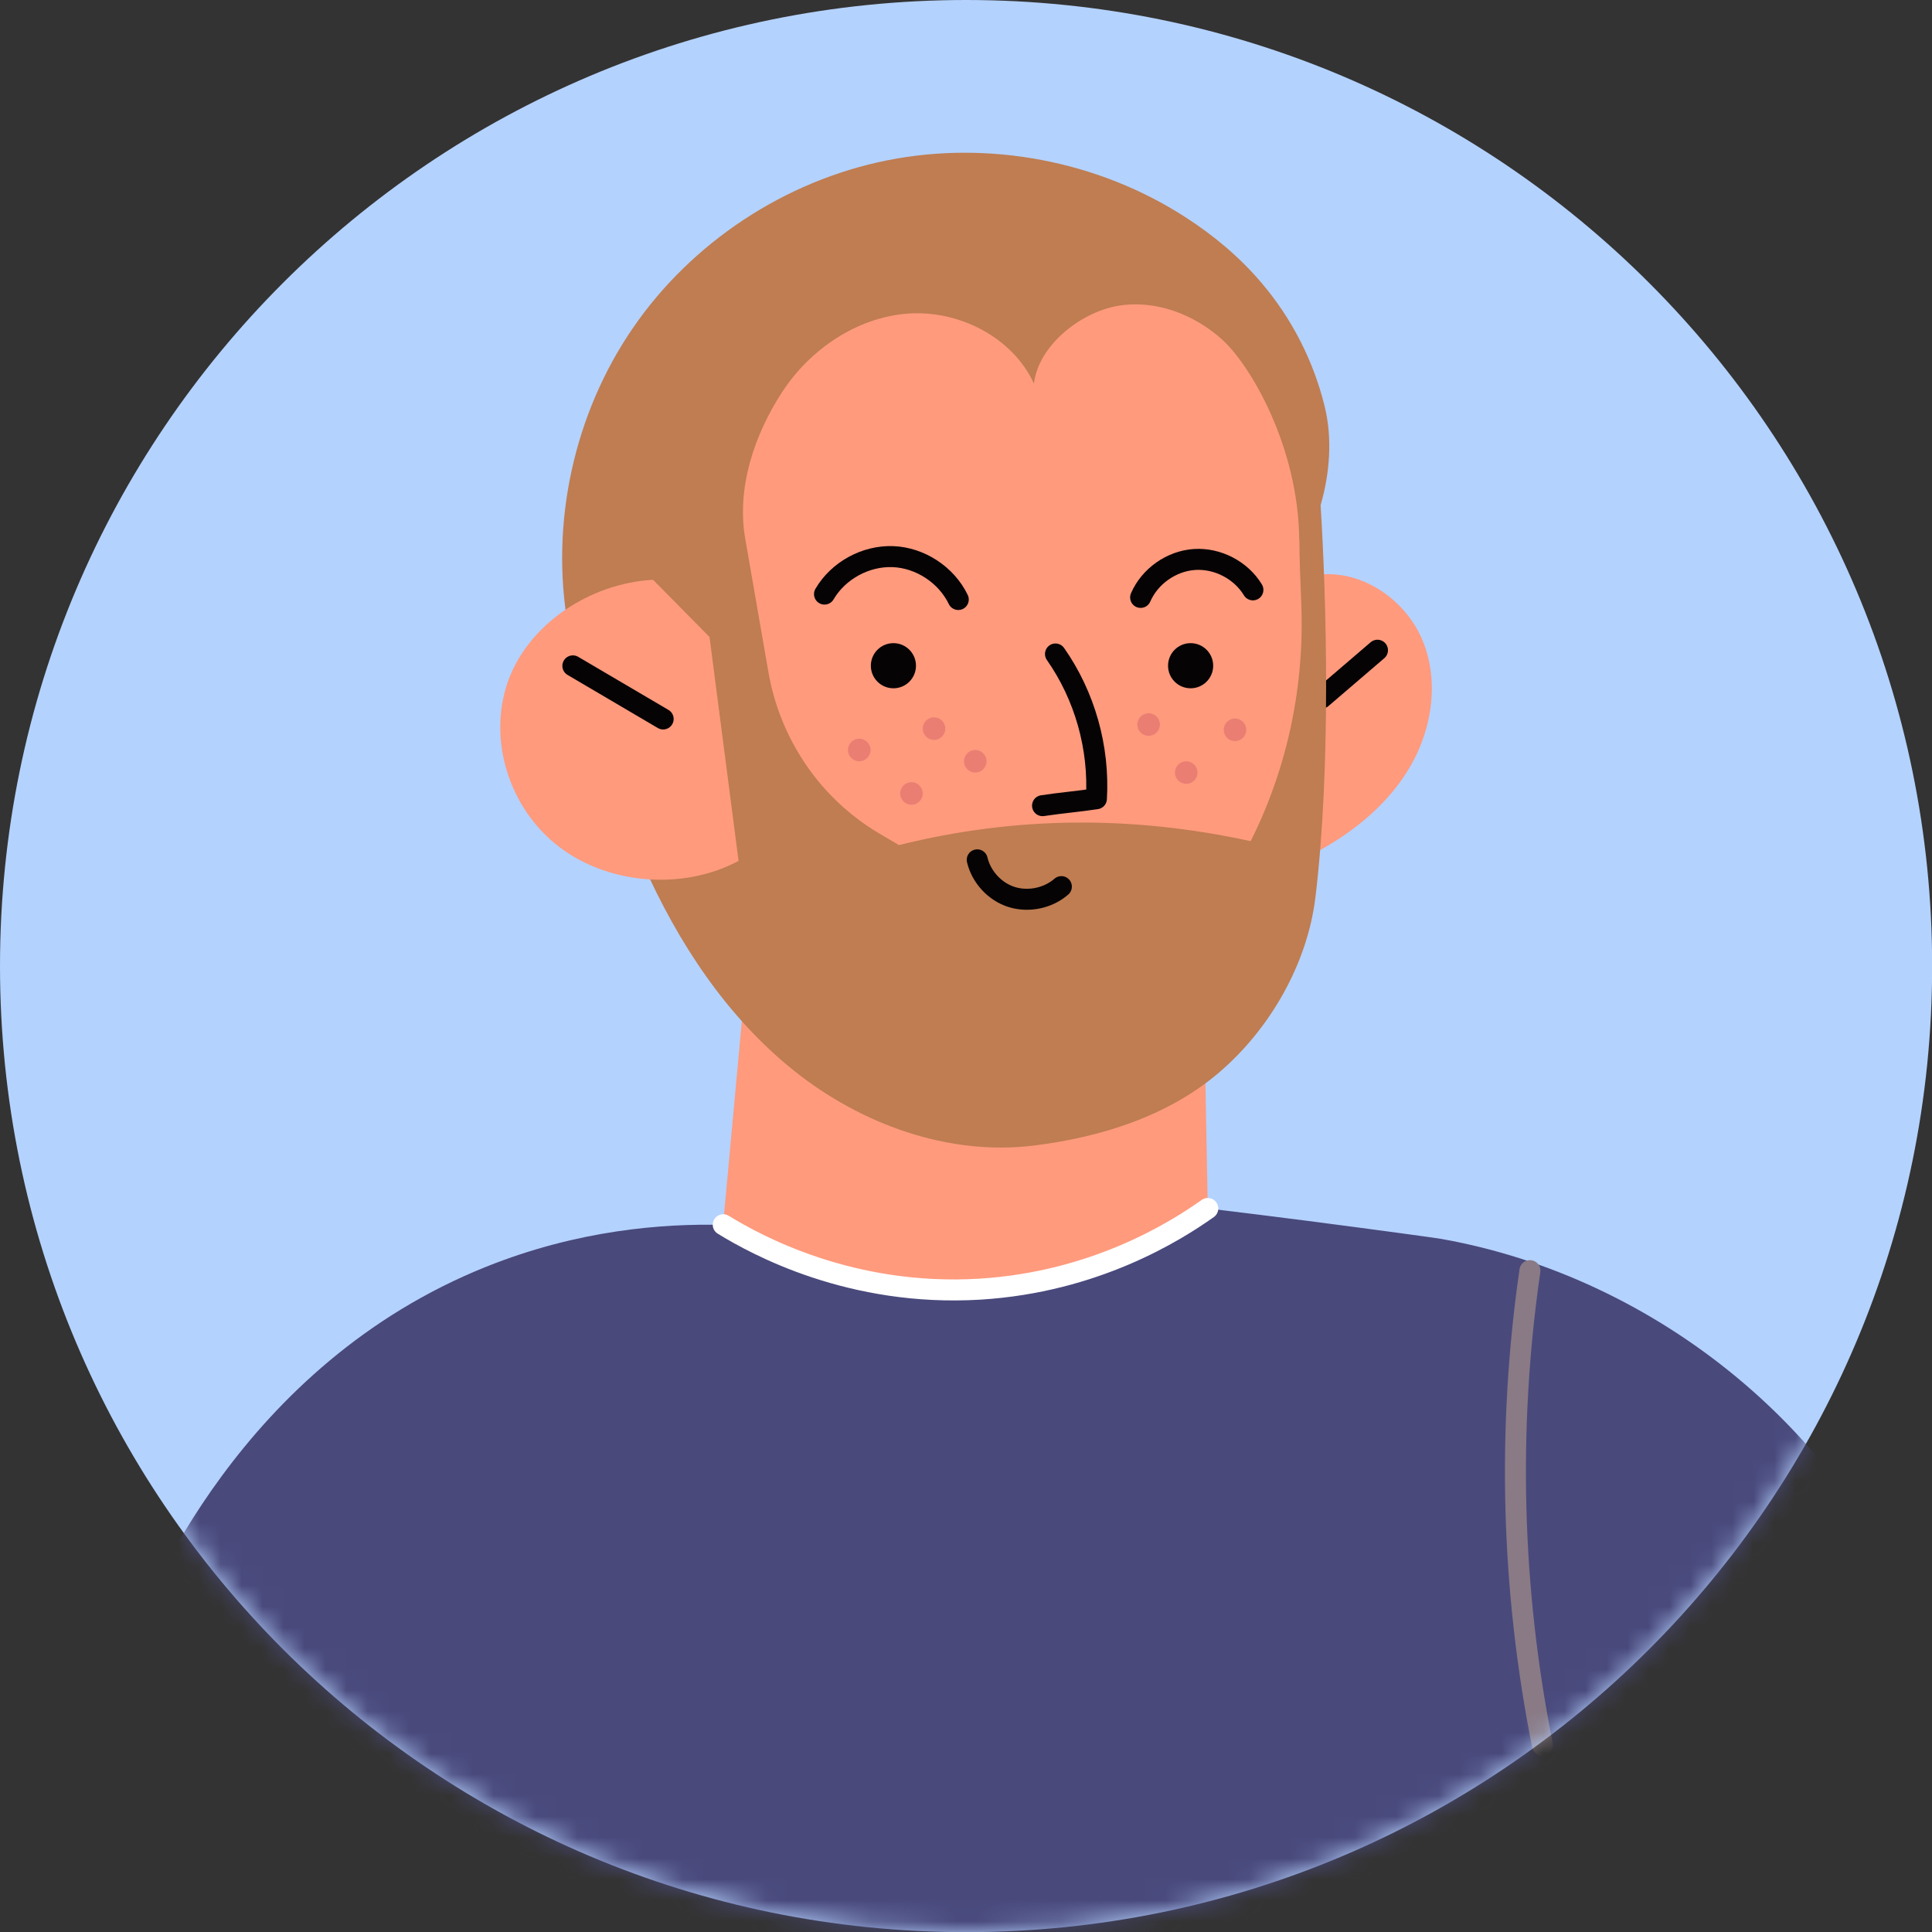 <svg width="92" height="92" viewBox="0 0 92 92" fill="none" xmlns="http://www.w3.org/2000/svg">
<rect x="0" y="0" width="92" height="92" fill="#333333" stroke="none"/>
<g clip-path="url(#clip0_1366_2487)">
<path d="M46.004 92.007C71.411 92.007 92.007 71.411 92.007 46.004C92.007 20.596 71.411 0 46.004 0C20.596 0 0 20.596 0 46.004C0 71.411 20.596 92.007 46.004 92.007Z" fill="#B4D2FE"/>
<mask id="mask0_1366_2487" style="mask-type:luminance" maskUnits="userSpaceOnUse" x="0" y="0" width="93" height="93">
<path d="M46.004 92.007C71.411 92.007 92.007 71.411 92.007 46.004C92.007 20.596 71.411 0 46.004 0C20.596 0 0 20.596 0 46.004C0 71.411 20.596 92.007 46.004 92.007Z" fill="white"/>
</mask>
<g mask="url(#mask0_1366_2487)">
<path d="M57.562 60.342C57.498 56.322 57.412 52.438 57.34 48.426C50.031 47.68 42.858 46.928 35.55 46.19C35.177 50.239 34.804 54.28 34.432 58.329C37.448 61.087 41.511 62.886 45.589 63.115C49.666 63.337 54.259 62.764 57.555 60.349L57.562 60.342Z" fill="#FF9A7D"/>
<path d="M62.792 27.366C64.849 27.136 66.898 28.534 67.715 30.433C68.532 32.339 68.224 34.603 67.206 36.409C66.189 38.215 64.526 39.583 62.699 40.572L62.792 27.366Z" fill="#FF9A7D"/>
<path d="M62.935 33.242L65.594 30.963" stroke="#060305" stroke-linecap="round" stroke-linejoin="round"/>
<path d="M62.636 42.758C63.395 36.495 63.159 28.426 62.886 24.055C63.324 22.55 63.453 20.874 63.08 19.355C62.55 17.183 61.503 15.141 60.049 13.443C59.024 12.239 57.799 11.214 56.466 10.354C52.31 7.66 47.086 6.664 42.228 7.639C37.37 8.613 32.934 11.544 30.132 15.628C27.33 19.713 26.198 24.908 27.044 29.788C27.739 33.822 28.964 37.412 30.627 41.153C32.289 44.893 34.603 48.418 37.799 50.977C40.995 53.535 45.151 55.047 49.214 54.552C52.382 54.165 55.592 53.162 58.028 51.091C60.457 49.028 62.249 45.918 62.636 42.75V42.758Z" fill="#BF7D51"/>
<path d="M61.877 25.732C61.877 26.549 61.92 27.588 61.963 28.663C62.135 32.582 61.332 36.488 59.584 39.999L59.555 40.056C53.959 38.831 48.362 38.859 42.809 40.242C42.479 40.049 42.157 39.863 41.834 39.669C39.047 38.007 37.141 35.191 36.589 31.995L35.485 25.639C35.07 23.238 35.915 20.716 37.241 18.674C38.574 16.632 40.795 15.12 43.224 14.933C45.654 14.754 48.212 16.051 49.236 18.265C49.444 16.467 51.429 14.883 53.213 14.568C54.998 14.253 56.868 14.962 58.208 16.18C59.548 17.398 61.834 21.268 61.869 25.732H61.877Z" fill="#FF9A7D"/>
<path d="M54.696 35.04C54.992 35.04 55.233 34.8 55.233 34.503C55.233 34.206 54.992 33.965 54.696 33.965C54.399 33.965 54.158 34.206 54.158 34.503C54.158 34.8 54.399 35.04 54.696 35.04Z" fill="#EA7E73"/>
<path d="M58.809 35.291C59.106 35.291 59.346 35.05 59.346 34.754C59.346 34.457 59.106 34.216 58.809 34.216C58.512 34.216 58.272 34.457 58.272 34.754C58.272 35.05 58.512 35.291 58.809 35.291Z" fill="#EA7E73"/>
<path d="M56.487 37.326C56.783 37.326 57.024 37.085 57.024 36.788C57.024 36.492 56.783 36.251 56.487 36.251C56.19 36.251 55.949 36.492 55.949 36.788C55.949 37.085 56.19 37.326 56.487 37.326Z" fill="#EA7E73"/>
<path d="M40.916 36.251C41.213 36.251 41.454 36.011 41.454 35.714C41.454 35.417 41.213 35.176 40.916 35.176C40.62 35.176 40.379 35.417 40.379 35.714C40.379 36.011 40.62 36.251 40.916 36.251Z" fill="#EA7E73"/>
<path d="M44.477 35.233C44.774 35.233 45.014 34.993 45.014 34.696C45.014 34.399 44.774 34.159 44.477 34.159C44.18 34.159 43.94 34.399 43.94 34.696C43.94 34.993 44.18 35.233 44.477 35.233Z" fill="#EA7E73"/>
<path d="M46.442 36.789C46.739 36.789 46.979 36.548 46.979 36.251C46.979 35.955 46.739 35.714 46.442 35.714C46.145 35.714 45.904 35.955 45.904 36.251C45.904 36.548 46.145 36.789 46.442 36.789Z" fill="#EA7E73"/>
<path d="M43.403 38.322C43.7 38.322 43.94 38.081 43.94 37.785C43.94 37.488 43.7 37.247 43.403 37.247C43.106 37.247 42.865 37.488 42.865 37.785C42.865 38.081 43.106 38.322 43.403 38.322Z" fill="#EA7E73"/>
<path d="M33.787 30.332C32.891 29.422 31.995 28.519 31.099 27.609C28.061 27.774 25.109 29.759 24.17 32.504C23.232 35.248 24.242 38.487 26.599 40.307C28.957 42.127 32.518 42.414 35.17 40.995L33.787 30.332Z" fill="#FF9A7D"/>
<path d="M27.279 31.708C28.712 32.554 30.146 33.392 31.579 34.237" stroke="#060305" stroke-linecap="round" stroke-linejoin="round"/>
<path d="M42.544 32.776C43.137 32.776 43.618 32.294 43.618 31.701C43.618 31.107 43.137 30.626 42.544 30.626C41.95 30.626 41.469 31.107 41.469 31.701C41.469 32.294 41.95 32.776 42.544 32.776Z" fill="#060305"/>
<path d="M56.696 32.776C57.29 32.776 57.771 32.294 57.771 31.701C57.771 31.107 57.29 30.626 56.696 30.626C56.102 30.626 55.621 31.107 55.621 31.701C55.621 32.294 56.102 32.776 56.696 32.776Z" fill="#060305"/>
<path d="M50.261 31.142C51.658 33.134 52.353 35.606 52.21 38.035C51.364 38.164 50.49 38.236 49.645 38.365" stroke="#060305" stroke-linecap="round" stroke-linejoin="round"/>
<path d="M39.262 28.29C39.921 27.165 41.225 26.456 42.522 26.506C43.819 26.556 45.066 27.373 45.632 28.548" stroke="#060305" stroke-linecap="round" stroke-linejoin="round"/>
<path d="M54.316 28.448C54.754 27.437 55.785 26.714 56.882 26.642C57.978 26.57 59.096 27.151 59.662 28.089" stroke="#060305" stroke-linecap="round" stroke-linejoin="round"/>
<path d="M46.535 40.945C46.729 41.762 47.373 42.464 48.176 42.715C48.979 42.965 49.91 42.772 50.541 42.22" stroke="#060305" stroke-linecap="round" stroke-linejoin="round"/>
<path d="M91.606 78.17C88.167 68.332 78.923 60.815 68.626 58.995C68.389 58.952 65.681 58.579 62.198 58.128C60.113 57.863 58.451 57.655 57.519 57.547C55.871 58.715 52.668 60.643 48.211 61.245C41.339 62.169 36.108 59.325 34.439 58.328C31.551 58.257 27.517 58.572 23.153 60.321C11.494 64.993 6.965 76.106 6.02 78.593C18.86 86.167 32.518 94.314 47.437 94.228C62.356 94.142 78.851 85.895 91.606 78.17Z" fill="#49497C"/>
<path d="M34.44 58.321C36.03 59.296 40.523 61.761 46.664 61.388C52.132 61.051 55.958 58.651 57.513 57.547" stroke="white" stroke-linecap="round" stroke-linejoin="round"/>
<path d="M72.854 60.507C71.765 67.995 71.966 75.677 73.449 83.1" stroke="#897A85" stroke-linecap="round" stroke-linejoin="round"/>
</g>
</g>
<defs>
<clipPath id="clip0_1366_2487">
<rect width="92" height="92" fill="white"/>
</clipPath>
</defs>
</svg>
